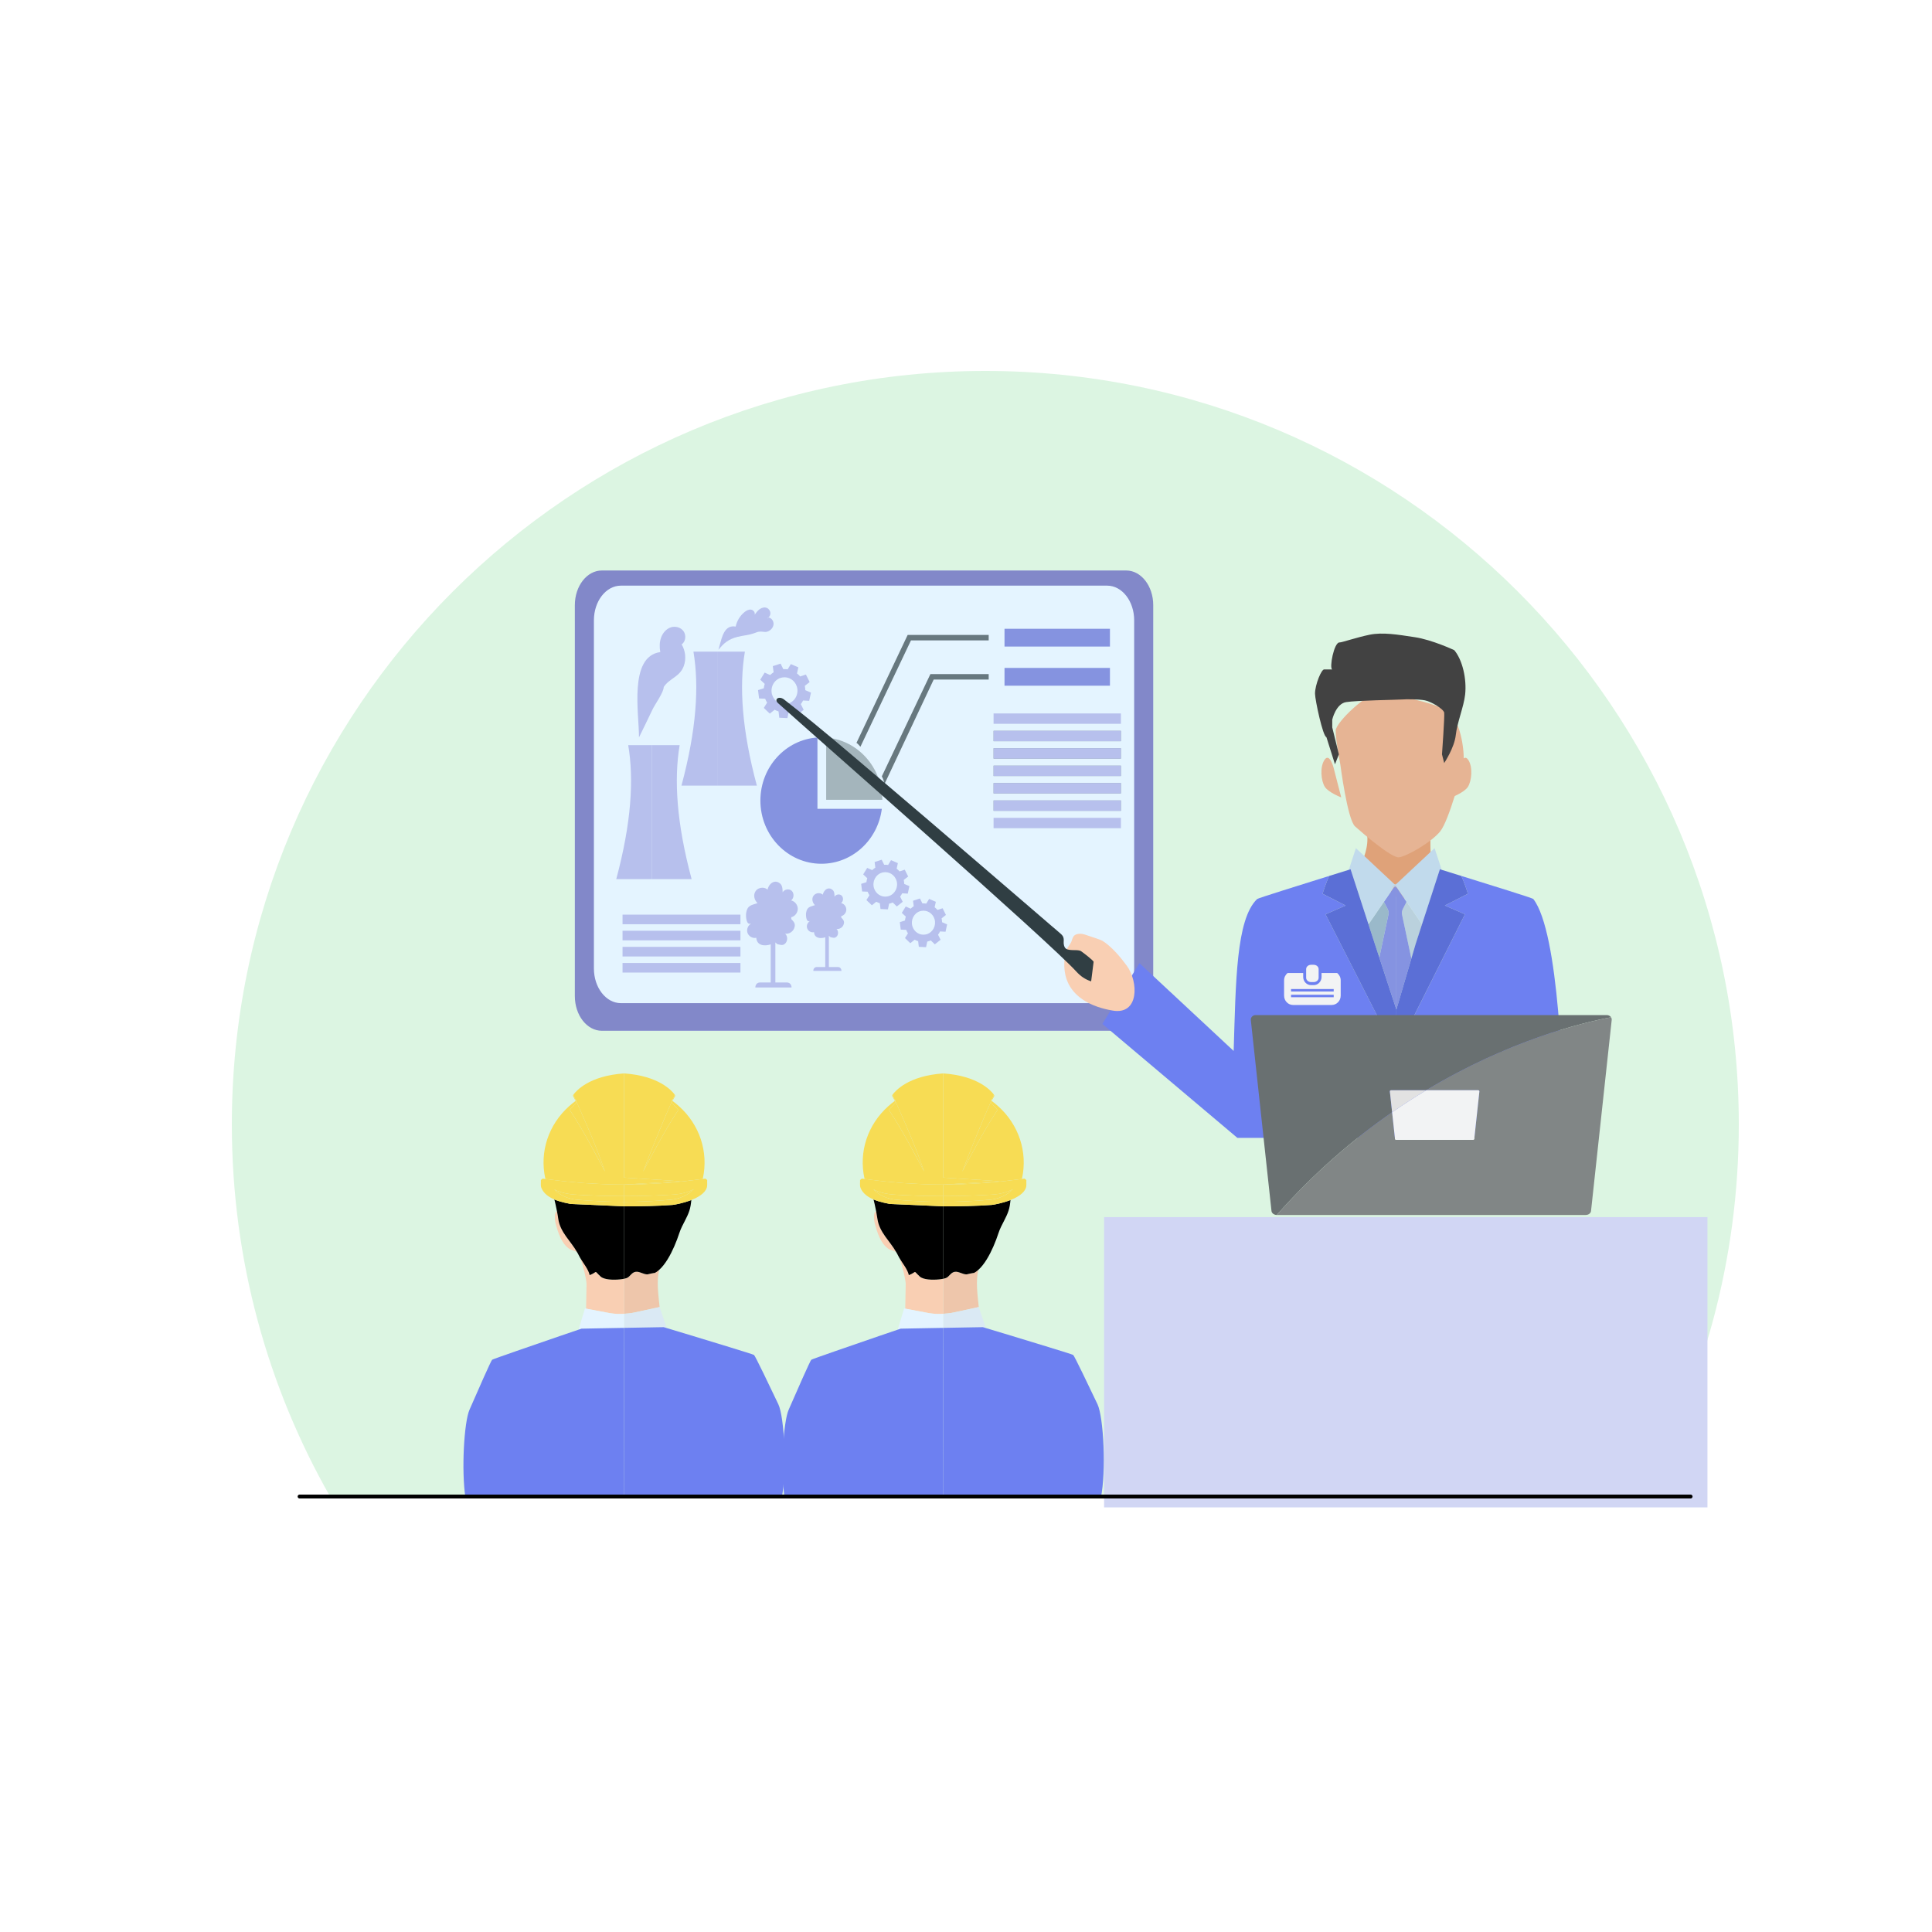 <?xml version="1.0" encoding="UTF-8" standalone="no"?>
<!DOCTYPE svg PUBLIC "-//W3C//DTD SVG 1.1//EN" "http://www.w3.org/Graphics/SVG/1.1/DTD/svg11.dtd">
<svg width="100%" height="100%" viewBox="0 0 500 500" version="1.1" xmlns="http://www.w3.org/2000/svg" xmlns:xlink="http://www.w3.org/1999/xlink" xml:space="preserve" xmlns:serif="http://www.serif.com/" style="fill-rule:evenodd;clip-rule:evenodd;stroke-linecap:round;stroke-linejoin:round;stroke-miterlimit:1.5;">
    <g transform="matrix(1,0,0,1,-1067.43,-1606.24)">
        <g id="Obj">
        </g>
        <g id="Artboard1" transform="matrix(1,0,0,1,1067.43,1606.24)">
            <rect x="0" y="0" width="499.999" height="500" style="fill:none;"/>
            <g transform="matrix(1,0,0,1,0.547,-65.453)">
                <path d="M85.026,453C68.756,424.533 59.453,391.571 59.453,356.453C59.453,248.83 146.83,161.453 254.453,161.453C362.076,161.453 449.453,248.83 449.453,356.453C449.453,391.571 440.15,424.533 423.88,453L85.026,453Z" style="fill:rgb(220,245,226);"/>
            </g>
            <g id="_1" serif:id="1" transform="matrix(3.41,0,0,3.41,142.32,157.229)">
                <g transform="matrix(1.26,0,0,1.26,-69.345,-85.769)">
                    <g transform="matrix(1,0,0,1,88.302,93.564)">
                        <path d="M0,-27.725L-28.691,-27.725C-30.389,-27.725 -31.765,-26.298 -31.765,-24.538L-31.765,-3.186C-31.765,-1.427 -30.389,0 -28.691,0L0,0C1.698,0 3.074,-1.427 3.074,-3.186L3.074,-24.538C3.074,-26.298 1.698,-27.725 0,-27.725" style="fill:rgb(228,244,255);fill-rule:nonzero;"/>
                    </g>
                    <g transform="matrix(1,0,0,1,90.227,69.59)">
                        <path d="M0,20.223C0,21.375 -0.729,22.31 -1.628,22.31L-30.915,22.31C-31.814,22.31 -32.542,21.375 -32.542,20.223L-32.542,-0.751C-32.542,-1.903 -31.814,-2.838 -30.915,-2.838L-1.628,-2.838C-0.729,-2.838 0,-1.903 0,-0.751L0,20.223ZM-0.48,-3.751L-32.063,-3.751C-32.961,-3.751 -33.69,-2.817 -33.69,-1.664L-33.69,21.887C-33.69,23.04 -32.961,23.974 -32.063,23.974L-0.48,23.974C0.419,23.974 1.148,23.04 1.148,21.887L1.148,-1.664C1.148,-2.817 0.419,-3.751 -0.48,-3.751" style="fill:rgb(130,136,201);fill-rule:nonzero;"/>
                    </g>
                    <g transform="matrix(1,0,0,1,71.15,83.504)">
                        <path d="M0,-7.605C-1.917,-7.48 -3.437,-5.827 -3.437,-3.807C-3.437,-1.705 -1.792,0 0.236,0C2.102,0 3.641,-1.441 3.877,-3.308L0,-3.308L0,-7.605Z" style="fill:rgb(133,147,224);fill-rule:nonzero;"/>
                    </g>
                    <g transform="matrix(1,0,0,1,71.675,79.651)">
                        <path d="M0,-3.75L0,0L3.383,0C3.362,-1.981 1.879,-3.599 0,-3.75" style="fill:rgb(164,181,188);fill-rule:nonzero;"/>
                    </g>
                    <g transform="matrix(1,0,0,1,36.078,47.648)">
                        <rect x="23.331" y="38.921" width="7.102" height="0.578" style="fill:rgb(183,192,237);"/>
                    </g>
                    <g transform="matrix(1,0,0,1,36.078,49.588)">
                        <rect x="23.331" y="37.951" width="7.102" height="0.578" style="fill:rgb(183,192,237);"/>
                    </g>
                    <g transform="matrix(1,0,0,1,36.078,51.53)">
                        <rect x="23.331" y="36.98" width="7.102" height="0.578" style="fill:rgb(183,192,237);"/>
                    </g>
                    <g transform="matrix(1,0,0,1,36.078,53.47)">
                        <rect x="23.331" y="36.01" width="7.102" height="0.578" style="fill:rgb(183,192,237);"/>
                    </g>
                    <g transform="matrix(1,0,0,1,73.5,69.955)">
                        <path d="M0,6.268C0.108,6.335 0.159,6.424 0.237,6.503L3.283,0.095L7.964,0.095L7.964,-0.235L3.084,-0.235L0,6.268Z" style="fill:rgb(103,120,127);fill-rule:nonzero;"/>
                    </g>
                    <g transform="matrix(1,0,0,1,75.027,72.561)">
                        <path d="M0,5.678C0.097,5.855 0.139,6.01 0.152,6.161L3.125,-0.154L6.437,-0.154L6.437,-0.483L2.927,-0.483L0,5.678Z" style="fill:rgb(103,120,127);fill-rule:nonzero;"/>
                    </g>
                    <g transform="matrix(1,0,0,1,36.078,13.703)">
                        <rect x="46.339" y="55.647" width="6.351" height="1.071" style="fill:rgb(133,147,224);"/>
                    </g>
                    <g transform="matrix(1,0,0,1,36.078,18.419)">
                        <rect x="46.339" y="53.289" width="6.351" height="1.071" style="fill:rgb(133,147,224);"/>
                    </g>
                    <g transform="matrix(1,0,0,1,36.078,25.551)">
                        <rect x="45.68" y="49.946" width="7.67" height="0.625" style="fill:rgb(136,157,167);"/>
                    </g>
                    <g transform="matrix(1,0,0,1,36.078,27.648)">
                        <rect x="45.68" y="48.898" width="7.67" height="0.624" style="fill:rgb(136,157,167);"/>
                    </g>
                    <g transform="matrix(1,0,0,1,36.078,29.745)">
                        <rect x="45.68" y="47.849" width="7.67" height="0.625" style="fill:rgb(136,157,167);"/>
                    </g>
                    <g transform="matrix(1,0,0,1,36.078,31.84)">
                        <rect x="45.68" y="46.802" width="7.67" height="0.624" style="fill:rgb(136,157,167);"/>
                    </g>
                    <g transform="matrix(1,0,0,1,36.078,33.938)">
                        <rect x="45.68" y="45.753" width="7.67" height="0.624" style="fill:rgb(136,157,167);"/>
                    </g>
                    <g transform="matrix(1,0,0,1,36.078,23.456)">
                        <rect x="45.68" y="50.994" width="7.67" height="0.624" style="fill:rgb(183,192,237);"/>
                    </g>
                    <g transform="matrix(1,0,0,1,36.078,25.551)">
                        <rect x="45.68" y="49.946" width="7.67" height="0.625" style="fill:rgb(183,192,237);"/>
                    </g>
                    <g transform="matrix(1,0,0,1,36.078,27.648)">
                        <rect x="45.68" y="48.898" width="7.67" height="0.624" style="fill:rgb(183,192,237);"/>
                    </g>
                    <g transform="matrix(1,0,0,1,36.078,29.745)">
                        <rect x="45.68" y="47.849" width="7.67" height="0.625" style="fill:rgb(183,192,237);"/>
                    </g>
                    <g transform="matrix(1,0,0,1,36.078,31.84)">
                        <rect x="45.68" y="46.802" width="7.67" height="0.624" style="fill:rgb(183,192,237);"/>
                    </g>
                    <g transform="matrix(1,0,0,1,36.078,33.938)">
                        <rect x="45.68" y="45.753" width="7.67" height="0.624" style="fill:rgb(183,192,237);"/>
                    </g>
                    <g transform="matrix(1,0,0,1,36.078,36.033)">
                        <rect x="45.68" y="44.705" width="7.67" height="0.625" style="fill:rgb(183,192,237);"/>
                    </g>
                    <g transform="matrix(1,0,0,1,62.959,70.727)">
                        <path d="M0,8.07L2.152,8.07L2.152,0L0.721,0C1.071,2.084 0.906,4.697 0,8.07" style="fill:rgb(183,192,237);fill-rule:nonzero;"/>
                    </g>
                    <g transform="matrix(-1,0,0,1,65.833,78.797)">
                        <path d="M-0.946,-8.07L0.721,-8.07L0.721,0L-1.667,0C-0.761,-3.372 -0.596,-5.986 -0.946,-8.07" style="fill:rgb(183,192,237);fill-rule:nonzero;"/>
                    </g>
                    <g transform="matrix(1,0,0,1,59.031,76.358)">
                        <path d="M0,8.071L2.152,8.071L2.152,0L0.721,0C1.071,2.085 0.906,4.698 0,8.071" style="fill:rgb(183,192,237);fill-rule:nonzero;"/>
                    </g>
                    <g transform="matrix(-1,0,0,1,61.904,84.429)">
                        <path d="M-0.946,-8.071L0.721,-8.071L0.721,0L-1.667,0C-0.761,-3.373 -0.596,-5.987 -0.946,-8.071" style="fill:rgb(183,192,237);fill-rule:nonzero;"/>
                    </g>
                    <g transform="matrix(1,0,0,1,68.145,68.659)">
                        <path d="M0,0.078C0.027,0.062 0.041,0.033 0.062,0.009C0.053,0.008 0.045,0.001 0.035,0L0,0.078Z" style="fill:rgb(189,205,214);fill-rule:nonzero;"/>
                    </g>
                    <g transform="matrix(1,0,0,1,68.208,69.986)">
                        <path d="M0,-1.318C-0.021,-1.295 -0.036,-1.265 -0.062,-1.249L-0.027,-1.327C-0.018,-1.326 -0.01,-1.319 0,-1.318C0.068,-1.391 0.116,-1.485 0.108,-1.588C0.098,-1.721 0.009,-1.845 -0.112,-1.894C-0.251,-1.95 -0.414,-1.906 -0.537,-1.818C-0.661,-1.73 -0.752,-1.604 -0.843,-1.481C-0.793,-1.617 -0.919,-1.77 -1.059,-1.79C-1.198,-1.809 -1.334,-1.735 -1.446,-1.646C-1.716,-1.43 -1.911,-1.114 -1.984,-0.769C-2.658,-0.89 -2.807,-0.143 -2.953,0.371C-2.977,0.456 -2.999,0.543 -3.021,0.632C-2.69,0.211 -2.399,-0.012 -1.879,-0.147C-1.541,-0.235 -1.188,-0.25 -0.858,-0.374C-0.7,-0.433 -0.654,-0.458 -0.497,-0.466C-0.351,-0.474 -0.229,-0.416 -0.077,-0.464C0.112,-0.524 0.274,-0.692 0.296,-0.894C0.317,-1.087 0.182,-1.287 0,-1.318" style="fill:rgb(183,192,237);fill-rule:nonzero;"/>
                    </g>
                    <g transform="matrix(1,0,0,1,72.574,89.063)">
                        <path d="M0,-3.192C0.138,-3.288 0.156,-3.523 0.035,-3.64C-0.087,-3.757 -0.312,-3.722 -0.394,-3.573C-0.404,-3.761 -0.397,-3.931 -0.581,-4.033C-0.675,-4.085 -0.768,-4.083 -0.849,-4.046C-0.977,-3.989 -1.074,-3.846 -1.102,-3.698C-1.168,-3.757 -1.254,-3.787 -1.342,-3.788C-1.462,-3.79 -1.585,-3.738 -1.659,-3.637C-1.79,-3.457 -1.727,-3.205 -1.573,-3.067C-1.867,-2.967 -2.051,-2.962 -2.107,-2.608C-2.129,-2.47 -2.114,-1.975 -1.858,-2.121C-2.006,-2.037 -2.1,-1.857 -2.048,-1.683C-1.997,-1.509 -1.802,-1.395 -1.631,-1.44C-1.612,-1.064 -1.231,-1.036 -0.965,-1.128C-0.962,-1.129 -0.958,-1.13 -0.955,-1.131L-0.955,0.66L-1.458,0.66C-1.604,0.66 -1.676,0.776 -1.676,0.893L0.023,0.893C0.023,0.776 -0.05,0.66 -0.195,0.66L-0.736,0.66L-0.736,-1.219C-0.695,-1.204 -0.684,-1.148 -0.634,-1.138C-0.506,-1.111 -0.402,-1.057 -0.283,-1.161C-0.152,-1.276 -0.149,-1.514 -0.277,-1.632C-0.092,-1.602 0.106,-1.732 0.158,-1.919C0.22,-2.096 0.122,-2.203 0.012,-2.315C0.01,-2.344 0.009,-2.375 0.008,-2.404C0.182,-2.442 0.317,-2.618 0.315,-2.801C0.314,-2.985 0.174,-3.158 0,-3.192" style="fill:rgb(183,192,237);fill-rule:nonzero;"/>
                    </g>
                    <g transform="matrix(1,0,0,1,69.56,89.809)">
                        <path d="M0,-4.096C0.177,-4.22 0.2,-4.52 0.044,-4.671C-0.111,-4.821 -0.399,-4.776 -0.505,-4.585C-0.519,-4.827 -0.51,-5.045 -0.746,-5.175C-0.867,-5.242 -0.985,-5.239 -1.089,-5.192C-1.253,-5.118 -1.379,-4.936 -1.414,-4.746C-1.499,-4.822 -1.61,-4.86 -1.722,-4.862C-1.877,-4.864 -2.034,-4.797 -2.128,-4.667C-2.296,-4.436 -2.216,-4.113 -2.019,-3.935C-2.396,-3.808 -2.632,-3.801 -2.704,-3.346C-2.732,-3.17 -2.713,-2.535 -2.384,-2.721C-2.574,-2.614 -2.695,-2.383 -2.629,-2.16C-2.562,-1.936 -2.313,-1.791 -2.094,-1.848C-2.068,-1.365 -1.58,-1.329 -1.238,-1.447C-1.234,-1.449 -1.229,-1.45 -1.226,-1.452L-1.226,0.846L-1.871,0.846C-2.058,0.846 -2.151,0.996 -2.151,1.146L0.03,1.146C0.03,0.996 -0.063,0.846 -0.25,0.846L-0.945,0.846L-0.945,-1.565C-0.892,-1.545 -0.877,-1.473 -0.814,-1.46C-0.649,-1.426 -0.516,-1.357 -0.363,-1.491C-0.195,-1.638 -0.191,-1.944 -0.356,-2.096C-0.118,-2.055 0.136,-2.222 0.203,-2.463C0.283,-2.69 0.156,-2.827 0.015,-2.97C0.014,-3.009 0.012,-3.047 0.01,-3.086C0.233,-3.134 0.407,-3.359 0.405,-3.595C0.403,-3.831 0.224,-4.053 0,-4.096" style="fill:rgb(183,192,237);fill-rule:nonzero;"/>
                    </g>
                    <g transform="matrix(1,0,0,1,63.089,75.564)">
                        <path d="M0,-6.06C-0.167,-6.302 -0.497,-6.389 -0.77,-6.3C-1.043,-6.21 -1.255,-5.967 -1.356,-5.688C-1.458,-5.411 -1.458,-5.102 -1.406,-4.81C-3.327,-4.549 -2.677,-1.059 -2.689,0.329C-2.417,-0.23 -2.14,-0.787 -1.875,-1.35C-1.725,-1.668 -1.198,-2.387 -1.198,-2.708C-0.856,-3.233 -0.225,-3.316 0.01,-3.969C0.163,-4.393 0.114,-4.889 -0.119,-5.272C0.121,-5.434 0.167,-5.818 0,-6.06" style="fill:rgb(183,192,237);fill-rule:nonzero;"/>
                    </g>
                    <g transform="matrix(1,0,0,1,75.446,84.061)">
                        <path d="M0,1.391C-0.035,1.402 -0.07,1.409 -0.105,1.415C-0.447,1.469 -0.785,1.258 -0.891,0.906C-1.008,0.517 -0.799,0.103 -0.423,-0.018C-0.391,-0.029 -0.357,-0.036 -0.325,-0.041C0.02,-0.099 0.361,0.112 0.468,0.467C0.585,0.856 0.375,1.269 0,1.391M0.901,0.419L1.168,0.211L0.963,-0.2L0.647,-0.096C0.595,-0.157 0.537,-0.213 0.474,-0.262L0.548,-0.595L0.136,-0.774L-0.04,-0.485C-0.118,-0.498 -0.197,-0.502 -0.278,-0.497L-0.426,-0.799L-0.438,-0.796L-0.853,-0.662L-0.809,-0.324C-0.877,-0.28 -0.941,-0.23 -0.998,-0.173L-1.3,-0.307L-1.541,0.083L-1.296,0.314C-1.321,0.391 -1.338,0.472 -1.347,0.554L-1.663,0.653L-1.606,1.112L-1.272,1.126C-1.243,1.203 -1.207,1.274 -1.165,1.341L-1.347,1.63L-1.019,1.944L-0.751,1.73C-0.684,1.768 -0.612,1.799 -0.539,1.822L-0.498,2.168L-0.052,2.19L-0.015,2.015L0.02,1.847C0.056,1.839 0.092,1.829 0.128,1.818C0.166,1.805 0.203,1.791 0.239,1.775L0.485,2.015L0.84,1.734L0.683,1.423C0.731,1.361 0.772,1.293 0.807,1.223L1.144,1.242L1.242,0.79L0.931,0.658C0.929,0.579 0.919,0.499 0.901,0.419" style="fill:rgb(183,192,237);fill-rule:nonzero;"/>
                    </g>
                    <g transform="matrix(1,0,0,1,69.397,72.326)">
                        <path d="M0,1.528C-0.039,1.54 -0.077,1.548 -0.116,1.554C-0.491,1.613 -0.862,1.382 -0.979,0.995C-1.106,0.568 -0.877,0.114 -0.464,-0.019C-0.429,-0.031 -0.393,-0.038 -0.356,-0.044C0.021,-0.108 0.396,0.123 0.514,0.513C0.642,0.941 0.412,1.394 0,1.528M0.99,0.461L1.283,0.233L1.058,-0.219L0.71,-0.104C0.653,-0.172 0.589,-0.233 0.52,-0.286L0.602,-0.653L0.15,-0.849L-0.043,-0.532C-0.129,-0.545 -0.217,-0.55 -0.305,-0.545L-0.468,-0.877L-0.481,-0.873L-0.936,-0.726L-0.888,-0.355C-0.963,-0.307 -1.033,-0.252 -1.096,-0.19L-1.427,-0.336L-1.692,0.091L-1.423,0.345C-1.451,0.43 -1.469,0.518 -1.479,0.609L-1.826,0.718L-1.764,1.222L-1.397,1.237C-1.365,1.321 -1.325,1.4 -1.278,1.472L-1.479,1.791L-1.118,2.135L-0.825,1.901C-0.75,1.942 -0.672,1.976 -0.591,2.001L-0.547,2.381L-0.057,2.405L-0.017,2.213L0.022,2.028C0.062,2.019 0.102,2.009 0.141,1.996C0.183,1.983 0.223,1.967 0.262,1.95L0.533,2.213L0.923,1.905L0.75,1.564C0.803,1.495 0.848,1.421 0.886,1.344L1.255,1.364L1.363,0.868L1.022,0.723C1.02,0.636 1.009,0.549 0.99,0.461" style="fill:rgb(183,192,237);fill-rule:nonzero;"/>
                    </g>
                    <g transform="matrix(1,0,0,1,77.743,86.38)">
                        <path d="M0,1.365C-0.034,1.376 -0.069,1.383 -0.104,1.388C-0.438,1.442 -0.77,1.235 -0.874,0.889C-0.989,0.508 -0.784,0.101 -0.415,-0.018C-0.383,-0.028 -0.351,-0.035 -0.318,-0.04C0.019,-0.097 0.354,0.11 0.459,0.458C0.574,0.84 0.369,1.245 0,1.365M0.885,0.411L1.146,0.207L0.946,-0.196L0.635,-0.093C0.583,-0.154 0.526,-0.209 0.465,-0.257L0.538,-0.584L0.134,-0.759L-0.039,-0.476C-0.115,-0.488 -0.193,-0.492 -0.272,-0.487L-0.418,-0.784L-0.43,-0.781L-0.836,-0.649L-0.793,-0.318C-0.861,-0.275 -0.923,-0.225 -0.979,-0.17L-1.275,-0.301L-1.512,0.081L-1.271,0.308C-1.296,0.384 -1.313,0.463 -1.322,0.544L-1.632,0.641L-1.576,1.091L-1.249,1.105C-1.22,1.18 -1.184,1.251 -1.142,1.316L-1.321,1.6L-1,1.908L-0.737,1.698C-0.671,1.735 -0.601,1.765 -0.528,1.788L-0.488,2.128L-0.051,2.149L-0.015,1.977L0.02,1.812C0.055,1.804 0.091,1.795 0.126,1.783C0.163,1.771 0.199,1.758 0.234,1.742L0.477,1.977L0.825,1.702L0.67,1.397C0.717,1.336 0.758,1.269 0.792,1.2L1.122,1.219L1.218,0.776L0.914,0.646C0.912,0.568 0.902,0.49 0.885,0.411" style="fill:rgb(183,192,237);fill-rule:nonzero;"/>
                    </g>
                </g>
                <g transform="matrix(1,0,0,1,-14.927,-19.375)">
                    <g transform="matrix(-1.26,0,0,1.26,91.86,-0.027)">
                        <g transform="matrix(-0.233,0,0,0.233,354.591,-410.564)">
                            <path d="M1487.43,1887.69C1487.43,1887.69 1487.21,1894.95 1488.43,1897.24C1489.65,1899.54 1479.48,1903.96 1479.48,1903.96L1469.72,1894C1469.72,1894 1471.68,1889.88 1470.98,1886.51C1470.28,1883.14 1487.43,1887.69 1487.43,1887.69Z" style="fill:rgb(223,162,121);"/>
                        </g>
                        <g transform="matrix(-0.233,0,0,0.233,354.591,-410.564)">
                            <path d="M1464.13,1868.74C1464.13,1868.74 1465.96,1882.97 1467.93,1884.74C1469.89,1886.51 1477.35,1892.91 1479.25,1892.74C1481.14,1892.57 1487.63,1888.89 1489.93,1886.05C1492.23,1883.21 1495.52,1870.74 1495.93,1868.69C1496.34,1866.64 1495.62,1857.69 1491.93,1855.06C1488.23,1852.42 1477.39,1850.76 1474.43,1850.24C1471.46,1849.73 1462.99,1857.8 1462.93,1859.96C1462.86,1862.12 1464.13,1868.74 1464.13,1868.74Z" style="fill:rgb(230,180,148);"/>
                        </g>
                        <g transform="matrix(1,0,0,1,9.46,36.538)">
                            <path d="M0,-3.417L-0.931,-2.06L-0.551,-0.891L-0.29,0L0.271,-2.64C0.295,-2.753 0.279,-2.872 0.227,-2.975L0,-3.417Z" style="fill:rgb(186,209,221);fill-rule:nonzero;"/>
                        </g>
                        <g transform="matrix(1,0,0,1,10.596,36.039)">
                            <path d="M0,-2.475C-0.053,-2.372 -0.068,-2.254 -0.044,-2.14L0.504,0.442L0.778,-0.392L1.132,-1.483L1.156,-1.563L0.227,-2.917L0,-2.475Z" style="fill:rgb(154,185,202);fill-rule:nonzero;"/>
                        </g>
                        <g transform="matrix(1,0,0,1,10.596,38.302)">
                            <path d="M0,-4.738L0.227,-5.18L-0.003,-5.516L-0.369,-6.049L-0.524,-6.049L-0.524,1.307L-0.523,1.311L0.504,-1.821L-0.044,-4.403C-0.068,-4.517 -0.053,-4.635 0,-4.738" style="fill:rgb(133,147,225);fill-rule:nonzero;"/>
                        </g>
                        <g transform="matrix(1,0,0,1,10.071,39.562)">
                            <path d="M0,-7.329C-0.001,-7.327 -0.004,-7.326 -0.006,-7.324L-0.016,-7.309L-0.235,-6.989L-0.611,-6.44L-0.385,-5.998C-0.332,-5.895 -0.316,-5.777 -0.34,-5.663L-0.901,-3.024L0,0.047L0,-7.309L0.156,-7.309L0.146,-7.324C0.11,-7.375 0.039,-7.376 0,-7.329" style="fill:rgb(133,147,225);fill-rule:nonzero;"/>
                        </g>
                        <g transform="matrix(1,0,0,1,5.943,45.032)">
                            <path d="M0,-11.155L1.209,-11.685L-0.182,-12.394C-0.114,-12.614 0.037,-13.061 0.216,-13.466C-1.45,-12.942 -4.066,-12.144 -4.119,-12.076C-5.67,-10.078 -5.935,-0.967 -5.943,2.311L4.184,2.311L4.128,-2.925L0,-11.155Z" style="fill:rgb(109,128,241);fill-rule:nonzero;"/>
                        </g>
                        <g transform="matrix(1,0,0,1,19.874,36.802)">
                            <path d="M0,5.305C-0.13,1.184 -0.14,-2.632 -1.415,-3.846C-1.478,-3.905 -4.085,-4.712 -5.751,-5.236C-5.57,-4.831 -5.421,-4.384 -5.353,-4.164L-6.745,-3.455L-5.534,-2.925L-9.765,5.381L-9.803,5.305L-9.803,5.461C-9.801,5.461 -9.8,9.673 -9.799,10.541L-0.224,10.541L7.908,3.678L5.676,0.017L0,5.305Z" style="fill:rgb(109,128,241);fill-rule:nonzero;"/>
                        </g>
                        <g transform="matrix(1,0,0,1,11.728,34.475)">
                            <path d="M0,0.08L0.025,0.002L0.024,0L0,0.08Z" style="fill:rgb(75,97,108);fill-rule:nonzero;"/>
                        </g>
                        <g transform="matrix(1,0,0,1,12.475,34.445)">
                            <path d="M0,-4.519L-1.801,-2.834L-2.272,-2.394C-2.307,-2.361 -2.361,-2.361 -2.396,-2.394L-2.404,-2.401L-2.404,-2.278C-2.394,-2.288 -2.385,-2.298 -2.372,-2.307C-2.292,-2.363 -2.221,-2.269 -2.18,-2.192L-2.248,-2.192L-1.883,-1.66L-1.652,-1.324L-0.724,0.031L-0.722,0.033L-0.584,-0.393L0.355,-3.282C0.384,-3.273 0.422,-3.261 0.465,-3.248L0.036,-4.552L0,-4.519Z" style="fill:rgb(193,218,236);fill-rule:nonzero;"/>
                        </g>
                        <g transform="matrix(1,0,0,1,10.103,32.234)">
                            <path d="M0,-0.096C-0.013,-0.087 -0.021,-0.077 -0.032,-0.067L-0.032,-0.19L-2.289,-2.302L-2.331,-2.341L-2.761,-1.036C-2.718,-1.05 -2.679,-1.062 -2.65,-1.071L-1.839,1.429L-1.698,1.864L-1.574,2.245L-0.643,0.887L-0.267,0.339L-0.048,0.019L-0.038,0.004C-0.036,0.002 -0.033,0.001 -0.032,-0.001C0.007,-0.049 0.079,-0.048 0.114,0.004L0.124,0.019L0.192,0.019C0.151,-0.058 0.08,-0.152 0,-0.096" style="fill:rgb(193,218,236);fill-rule:nonzero;"/>
                        </g>
                        <g transform="matrix(1,0,0,1,8.909,37.622)">
                            <path d="M0,-1.975L-0.379,-3.143L-0.503,-3.524L-0.645,-3.959L-1.456,-6.459C-1.485,-6.45 -1.523,-6.438 -1.566,-6.425C-1.798,-6.353 -2.226,-6.219 -2.75,-6.056C-2.929,-5.652 -3.08,-5.205 -3.148,-4.985L-1.756,-4.275L-2.966,-3.746L1.163,4.484L1.163,1.986L0.261,-1.084L0,-1.975Z" style="fill:rgb(91,111,214);fill-rule:nonzero;"/>
                        </g>
                        <g transform="matrix(1,0,0,1,14.123,41.78)">
                            <path d="M0,-10.214C-0.521,-10.377 -0.95,-10.51 -1.183,-10.583C-1.225,-10.596 -1.263,-10.608 -1.292,-10.617L-2.231,-7.728L-2.37,-7.302L-2.395,-7.225L-2.749,-6.133L-3.022,-5.3L-4.05,-2.167L-4.051,-2.172L-4.051,0.327L-4.013,0.403L0.218,-7.903L-0.993,-8.433L0.399,-9.143C0.331,-9.363 0.181,-9.81 0,-10.214" style="fill:rgb(91,111,214);fill-rule:nonzero;"/>
                        </g>
                        <g transform="matrix(1,0,0,1,4.055,40.263)">
                            <path d="M0,7.032L-0.336,0L-0.336,7.032L0,7.032Z" style="fill:rgb(75,97,108);fill-rule:nonzero;"/>
                        </g>
                        <g transform="matrix(1,0,0,1,16.104,40.263)">
                            <path d="M0,7.08L0.339,7.08L0,0L0,7.08Z" style="fill:rgb(48,62,67);fill-rule:nonzero;"/>
                        </g>
                        <g transform="matrix(1,0,0,1,-2.27374e-13,3.208)">
                            <path d="M16.418,35.318L13.848,35.318L13.848,35.169L16.418,35.169L16.418,35.318ZM16.418,35.664L13.848,35.664L13.848,35.514L16.418,35.514L16.418,35.664ZM15.686,34.205L15.686,34.441C15.686,34.713 15.473,34.935 15.21,34.935L15.054,34.935C14.792,34.935 14.58,34.713 14.58,34.441L14.58,34.205L13.638,34.205C13.511,34.308 13.427,34.466 13.427,34.647L13.427,35.566C13.427,35.878 13.67,36.13 13.97,36.13L16.295,36.13C16.595,36.13 16.837,35.878 16.837,35.566L16.837,34.647C16.837,34.466 16.754,34.308 16.627,34.205L15.686,34.205Z" style="fill:rgb(242,243,244);fill-rule:nonzero;"/>
                        </g>
                        <g transform="matrix(1,0,0,1,15.21,37.959)">
                            <path d="M0,-1.042L-0.156,-1.042C-0.321,-1.042 -0.454,-0.925 -0.454,-0.781L-0.454,-0.261C-0.454,-0.117 -0.321,0 -0.156,0L0,0C0.165,0 0.298,-0.117 0.298,-0.261L0.298,-0.781C0.298,-0.925 0.165,-1.042 0,-1.042" style="fill:rgb(242,243,244);fill-rule:nonzero;"/>
                        </g>
                        <g transform="matrix(1,0,0,1,29.687,39.382)">
                            <path d="M0,-3.782C-0.089,-3.936 -0.094,-4.143 -0.241,-4.248C-0.397,-4.36 -0.664,-4.346 -0.834,-4.29C-1.292,-4.14 -1.822,-3.966 -1.916,-3.906C-2.465,-3.556 -2.968,-2.959 -3.37,-2.418C-4.087,-1.453 -4.131,0.578 -2.516,0.292C-2.212,0.239 -1.912,0.167 -1.62,0.067C-0.817,-0.208 -0.059,-0.721 0.244,-1.575C0.363,-1.914 0.403,-2.278 0.387,-2.637C0.379,-2.818 0.36,-3.001 0.323,-3.178C0.268,-3.444 0.129,-3.559 0,-3.782" style="fill:rgb(249,207,179);fill-rule:nonzero;"/>
                        </g>
                        <g transform="matrix(1,0,0,1,46.956,37.682)">
                            <path d="M0,-16.745C-0.203,-16.585 -0.407,-16.426 -0.61,-16.266C-2.199,-15.019 -3.735,-13.696 -5.278,-12.388C-7.461,-10.537 -9.635,-8.675 -11.806,-6.809C-12.814,-5.944 -13.821,-5.078 -14.829,-4.211C-15.258,-3.842 -15.687,-3.473 -16.116,-3.103C-16.305,-2.941 -16.499,-2.784 -16.683,-2.616C-16.988,-2.338 -16.74,-2.135 -16.91,-1.816C-17.054,-1.545 -17.644,-1.721 -17.876,-1.593C-17.941,-1.557 -18.656,-1.015 -18.646,-0.94L-18.498,0.233C-18.139,0.115 -17.871,-0.067 -17.604,-0.358C-15.838,-2.282 -2.074,-14.328 0.357,-16.52C0.632,-16.767 0.298,-16.978 0,-16.745" style="fill:rgb(48,62,67);fill-rule:nonzero;"/>
                        </g>
                        <g transform="matrix(1,0,0,1,0.421,-10.428)">
                            <g transform="matrix(1,0,0,1,-4.73,-0.748)">
                                <g transform="matrix(1,0,0,1,22.849,63.163)">
                                    <path d="M0,-12.041L-21.137,-12.041C-21.25,-12.041 -21.346,-11.989 -21.397,-11.909C-19.637,-11.579 -15.26,-10.518 -10.265,-7.514L-8.149,-7.514C-8.104,-7.514 -8.07,-7.48 -8.075,-7.44L-8.21,-6.187C-5.903,-4.589 -3.526,-2.563 -1.261,0C-1.101,-0.002 -0.96,-0.107 -0.945,-0.236L0.3,-11.739C0.318,-11.905 0.183,-12.041 0,-12.041" style="fill:rgb(105,112,113);fill-rule:nonzero;"/>
                                </g>
                                <g transform="matrix(1,0,0,1,14.639,57.441)">
                                    <path d="M0,-0.465L-0.174,1.136C-0.177,1.169 -0.212,1.195 -0.253,1.195L-4.87,1.195C-4.909,1.195 -4.945,1.169 -4.949,1.136L-5.257,-1.718C-5.262,-1.758 -5.228,-1.792 -5.183,-1.792L-2.054,-1.792C-7.05,-4.796 -11.427,-5.857 -13.187,-6.187C-13.218,-6.138 -13.234,-6.08 -13.226,-6.017L-11.981,5.486C-11.967,5.616 -11.824,5.722 -11.663,5.722L6.95,5.722C4.684,3.159 2.307,1.133 0,-0.465" style="fill:rgb(129,134,134);fill-rule:nonzero;"/>
                                </g>
                                <g transform="matrix(1,0,0,1,9.456,58.636)">
                                    <path d="M0,-2.987C-0.045,-2.987 -0.079,-2.953 -0.074,-2.913L0.234,-0.059C0.238,-0.026 0.274,0 0.313,0L4.93,0C4.971,0 5.006,-0.026 5.009,-0.059L5.183,-1.66C4.491,-2.14 3.804,-2.581 3.129,-2.987L0,-2.987Z" style="fill:rgb(242,243,244);fill-rule:nonzero;"/>
                                </g>
                            </g>
                            <g transform="matrix(-1,0,0,1,7.933,56.229)">
                                <path d="M-2.037,-1.327L0.079,-1.327C-0.596,-0.921 -1.283,-0.48 -1.975,0L-2.111,-1.253C-2.116,-1.293 -2.081,-1.327 -2.037,-1.327" style="fill:rgb(226,226,226);fill-rule:nonzero;"/>
                            </g>
                        </g>
                        <g transform="matrix(-0.233,0,0,0.233,354.722,-410.619)">
                            <path d="M1495.43,1869.74C1495.43,1869.74 1496.44,1865.89 1497.73,1867.74C1499.02,1869.6 1498.63,1873.26 1497.68,1874.74C1496.74,1876.23 1493.43,1877.48 1493.43,1877.48L1495.43,1869.74Z" style="fill:rgb(230,180,148);"/>
                        </g>
                        <g transform="matrix(0.233,0,0,0.233,-334.575,-410.619)">
                            <path d="M1495.43,1869.74C1495.43,1869.74 1496.44,1865.89 1497.73,1867.74C1499.02,1869.6 1498.63,1873.26 1497.68,1874.74C1496.74,1876.23 1493.43,1877.48 1493.43,1877.48L1495.43,1869.74Z" style="fill:rgb(230,180,148);"/>
                        </g>
                    </g>
                    <g transform="matrix(0.293,0,0,0.293,-354.778,-517.167)">
                        <path d="M1465.14,1871.8L1466.15,1869.24L1464.43,1862.24L1464.43,1860.24C1464.43,1860.24 1465.37,1856.13 1468.01,1855.7C1470.64,1855.26 1481.22,1855.11 1482.43,1855.02C1483.64,1854.93 1486.73,1854.92 1488.43,1855.24C1490.12,1855.57 1493.28,1857.5 1493.43,1858.44C1493.57,1859.38 1492.86,1869.24 1492.86,1869.24L1493.43,1871.48C1493.43,1871.48 1496.07,1867.54 1496.43,1864.24C1496.79,1860.94 1498.5,1856.91 1498.85,1853.77C1499.3,1849.72 1498.17,1844.76 1496.03,1842.24C1496.03,1842.24 1490.3,1839.55 1485.81,1838.88C1481.33,1838.2 1477.51,1837.56 1474.13,1838.24C1470.75,1838.93 1466.81,1840.29 1466.35,1840.24C1464.9,1840.08 1463.61,1846.93 1464.43,1847.24L1462.43,1847.24C1461.69,1846.93 1459.95,1851.24 1459.97,1853.52C1459.99,1855.15 1461.99,1864.59 1462.92,1864.77L1465.14,1871.8Z" style="fill:rgb(66,66,66);"/>
                    </g>
                </g>
                <g transform="matrix(0.288,0,0,0.272,-344.85,-473.867)">
                    <rect x="1343.43" y="1912.24" width="159" height="81" style="fill:rgb(209,214,244);"/>
                </g>
                <g transform="matrix(1.558,0,0,1.603,-66.722,-34.813)">
                    <g transform="matrix(-0.116,-0.993,-0.993,0.116,54.717,45.234)">
                        <path d="M-0.188,-0.211C-0.188,-0.183 -0.187,-0.154 -0.188,-0.126C-0.188,-0.028 -0.189,0.07 -0.188,0.167C-0.189,0.07 -0.188,-0.028 -0.188,-0.126L-0.188,-0.211Z" style="fill:rgb(50,49,44);fill-rule:nonzero;"/>
                    </g>
                    <g transform="matrix(1,0,0,1,58.719,52.244)">
                        <path d="M0,-1.93C-0.16,-1.927 -0.1,-1.467 -0.074,-1.377C0.047,-0.949 0.206,-0.435 0.583,-0.174C0.685,-0.104 0.901,-0.064 0.981,0C0.665,-0.542 0.154,-0.942 0.06,-1.586C0.043,-1.705 0.022,-1.819 0,-1.93" style="fill:rgb(249,207,179);fill-rule:nonzero;"/>
                    </g>
                    <g transform="matrix(1,0,0,1,63.141,54.943)">
                        <path d="M0,-1.654C-0.204,-1.642 -0.403,-1.808 -0.6,-1.776C-0.796,-1.743 -0.861,-1.539 -1.034,-1.478C-1.066,-1.467 -1.106,-1.457 -1.15,-1.448L-1.15,0.212C-0.989,0.203 -0.829,0.188 -0.67,0.155L0.574,-0.106L0.575,-0.104C0.516,-0.692 0.417,-1.315 0.553,-1.866C0.479,-1.803 0.404,-1.75 0.326,-1.713C0.406,-1.751 -0.045,-1.651 0,-1.654" style="fill:rgb(238,198,171);fill-rule:nonzero;"/>
                    </g>
                    <g transform="matrix(1,0,0,1,61.788,52.514)">
                        <path d="M0,2.649C0.067,2.649 0.134,2.644 0.202,2.641L0.202,0.981C0.142,0.993 0.074,1.004 0,1.012C-0.336,1.047 -0.779,1.026 -0.943,0.88C-1.306,0.558 -1.043,0.645 -1.48,0.811C-1.539,0.541 -1.784,0.26 -1.939,0C-1.788,0.384 -1.627,1.048 -1.631,1.247L-1.654,2.397L-0.557,2.599C-0.373,2.633 -0.187,2.648 0,2.649" style="fill:rgb(249,207,179);fill-rule:nonzero;"/>
                    </g>
                    <g transform="matrix(-0.065,-0.998,-0.998,0.065,63.717,48.453)">
                        <path d="M-0.518,-0.553C-0.521,-0.423 -0.525,-0.293 -0.526,-0.163C-0.527,0.053 -0.523,0.269 -0.518,0.486C-0.523,0.269 -0.527,0.053 -0.526,-0.163C-0.525,-0.293 -0.521,-0.423 -0.518,-0.553" style="fill:rgb(247,220,84);fill-rule:nonzero;"/>
                    </g>
                    <g transform="matrix(1,0,0,1,64.24,49.6)">
                        <path d="M0,0.157C-0.754,0.221 -1.503,0.253 -2.25,0.253C-1.504,0.253 -0.755,0.221 0,0.157C0.22,0.139 0.433,0.083 0.621,0.004C0.691,-0.025 0.756,-0.06 0.818,-0.096C0.756,-0.06 0.691,-0.025 0.621,0.004C0.433,0.083 0.221,0.138 0,0.157" style="fill:rgb(247,220,84);fill-rule:nonzero;"/>
                    </g>
                    <g transform="matrix(1,0,0,1,62.929,49.036)">
                        <path d="M0,-0.017C-0.313,-0.006 -0.626,0 -0.939,0C-0.626,0 -0.313,-0.006 0,-0.017" style="fill:rgb(247,220,84);fill-rule:nonzero;"/>
                    </g>
                    <g transform="matrix(1,0,0,1,61.99,53.196)">
                        <path d="M0,-3.128L0,0.299C0.044,0.29 0.084,0.28 0.116,0.269C0.289,0.208 0.354,0.004 0.551,-0.028C0.747,-0.061 0.946,0.105 1.15,0.093C1.105,0.096 1.557,-0.004 1.477,0.034C1.555,-0.003 1.63,-0.056 1.703,-0.119C2,-0.375 2.253,-0.817 2.439,-1.231C2.542,-1.459 2.624,-1.677 2.682,-1.851C2.755,-2.072 2.866,-2.27 2.971,-2.469C3.047,-2.613 3.12,-2.758 3.173,-2.914C3.229,-3.074 3.253,-3.25 3.271,-3.427C2.87,-3.274 2.446,-3.202 2.354,-3.195C1.656,-3.141 0.694,-3.128 0,-3.128" style="fill-rule:nonzero;"/>
                    </g>
                    <g transform="matrix(1,0,0,1,62.913,47.037)">
                        <path d="M0,1.384C0.195,0.885 0.383,0.423 0.559,0C0.383,0.423 0.194,0.885 0,1.384" style="fill:rgb(247,220,84);fill-rule:nonzero;"/>
                    </g>
                    <g transform="matrix(-0.116,0.993,0.993,0.116,58.914,48.652)">
                        <path d="M0.21,-0.236C0.21,-0.204 0.21,-0.17 0.211,-0.138C0.21,-0.03 0.213,0.078 0.21,0.187C0.212,0.079 0.209,-0.03 0.21,-0.138C0.21,-0.17 0.21,-0.203 0.21,-0.236" style="fill:rgb(247,220,84);fill-rule:nonzero;"/>
                    </g>
                    <g transform="matrix(1,0,0,1,58.586,49.503)">
                        <path d="M0,-0.238C0.229,-0.115 0.557,-0.029 0.909,0C0.557,-0.029 0.229,-0.115 0,-0.238" style="fill:rgb(247,220,84);fill-rule:nonzero;"/>
                    </g>
                    <g transform="matrix(1,0,0,1,58.377,48.833)">
                        <path d="M0,-0.034C0.093,-0.023 0.186,-0.011 0.278,0C0.186,-0.011 0.093,-0.023 0,-0.034" style="fill:rgb(247,220,84);fill-rule:nonzero;"/>
                    </g>
                    <g transform="matrix(1,0,0,1,60.218,45.511)">
                        <path d="M0,0.822C-0.135,0.513 -0.261,0.235 -0.369,0C-0.261,0.235 -0.135,0.513 0,0.822" style="fill:rgb(247,220,84);fill-rule:nonzero;"/>
                    </g>
                    <g transform="matrix(1,0,0,1,60.634,46.251)">
                        <path d="M0,1.406C-0.249,0.956 -0.521,0.474 -0.812,0C-0.521,0.474 -0.249,0.956 0,1.406" style="fill:rgb(247,220,84);fill-rule:nonzero;"/>
                    </g>
                    <g transform="matrix(1,0,0,1,60.846,49.91)">
                        <path d="M0,3.484C0.164,3.63 0.606,3.651 0.943,3.615C1.017,3.608 1.084,3.597 1.145,3.585L1.145,0.157L1.138,0.157L1.138,0.158L-1.473,0.045C-1.54,0.021 -1.906,-0.022 -2.256,-0.167C-2.237,-0.092 -2.218,-0.017 -2.202,0.054C-2.176,0.168 -2.151,0.284 -2.127,0.404C-2.104,0.515 -2.084,0.629 -2.067,0.748C-1.973,1.392 -1.462,1.792 -1.146,2.334C-1.116,2.384 -1.086,2.433 -1.062,2.485C-1.042,2.524 -1.021,2.563 -0.997,2.603C-0.841,2.863 -0.596,3.144 -0.537,3.415C-0.101,3.249 -0.363,3.162 0,3.484" style="fill-rule:nonzero;"/>
                    </g>
                    <g transform="matrix(-0.053,0.999,0.999,0.053,60.722,48.684)">
                        <path d="M0.319,-0.336C0.319,-0.224 0.32,-0.112 0.319,-0.001C0.318,0.1 0.32,0.201 0.319,0.302C0.32,0.201 0.318,0.1 0.319,-0.001C0.32,-0.112 0.319,-0.224 0.319,-0.336" style="fill:rgb(247,220,84);fill-rule:nonzero;"/>
                    </g>
                    <g transform="matrix(-0.294,0.956,0.956,0.294,59.541,49.28)">
                        <path d="M0.406,-0.55C0.422,-0.481 0.437,-0.413 0.445,-0.339C0.465,-0.136 0.453,0.083 0.406,0.3C0.453,0.083 0.465,-0.136 0.445,-0.339C0.437,-0.413 0.422,-0.481 0.406,-0.55" style="fill:rgb(247,220,84);fill-rule:nonzero;"/>
                    </g>
                    <g transform="matrix(1,0,0,1,62.471,55.57)">
                        <path d="M0,-0.473C-0.159,-0.44 -0.319,-0.424 -0.48,-0.416L-0.48,0.252L0.9,0.227L1.444,0.218C1.444,0.218 1.465,0.224 1.505,0.236C1.527,0.242 1.557,0.251 1.59,0.261L1.245,-0.732L1.244,-0.734L0,-0.473Z" style="fill:rgb(218,233,244);fill-rule:nonzero;"/>
                    </g>
                    <g transform="matrix(1,0,0,1,59.911,54.949)">
                        <path d="M0,0.911L0.611,0.9L1.877,0.877L2.079,0.874L2.079,0.206C2.011,0.209 1.944,0.215 1.877,0.214C1.69,0.213 1.504,0.198 1.32,0.164L0.223,-0.038L0.169,-0.047L-0.144,0.958C-0.111,0.948 -0.082,0.938 -0.06,0.931C-0.021,0.918 0,0.911 0,0.911" style="fill:rgb(228,244,255);fill-rule:nonzero;"/>
                    </g>
                    <g transform="matrix(1,0,0,1,61.788,63.862)">
                        <path d="M0,-8.036L-1.266,-8.014L-1.877,-8.002C-1.877,-8.002 -1.897,-7.995 -1.937,-7.982C-1.958,-7.975 -1.988,-7.966 -2.021,-7.955C-2.198,-7.896 -2.524,-7.788 -2.924,-7.656C-4.195,-7.231 -6.177,-6.569 -6.23,-6.531C-6.284,-6.491 -6.94,-5.04 -7.335,-4.159C-7.595,-3.581 -7.734,-1.304 -7.53,0.003L0.184,0.003L0.202,-8.039L0,-8.036Z" style="fill:rgb(109,128,241);fill-rule:nonzero;"/>
                    </g>
                    <g transform="matrix(1,0,0,1,69.499,60.216)">
                        <path d="M0,-0.779C-0.424,-1.645 -1.128,-3.074 -1.184,-3.112C-1.239,-3.149 -3.242,-3.74 -4.527,-4.119C-4.929,-4.237 -5.26,-4.333 -5.438,-4.385C-5.471,-4.395 -5.501,-4.404 -5.523,-4.41C-5.563,-4.422 -5.584,-4.428 -5.584,-4.428L-6.128,-4.419L-7.509,-4.394L-7.526,3.649L0.164,3.649C0.429,2.401 0.297,-0.171 0,-0.779" style="fill:rgb(109,128,241);fill-rule:nonzero;"/>
                    </g>
                    <g transform="matrix(1,0,0,1,64.766,43.928)">
                        <path d="M0,4.954L-2.776,5.107C-2.463,5.107 -2.15,5.102 -1.837,5.091L-1.82,5.091C-1.714,5.087 -1.607,5.079 -1.5,5.074C-1.285,5.064 -1.069,5.055 -0.852,5.039C-0.723,5.03 -0.594,5.017 -0.464,5.006C-0.268,4.99 -0.072,4.975 0.126,4.954C0.138,4.953 0.15,4.951 0.163,4.95C0.26,4.939 0.357,4.927 0.454,4.915C0.482,4.912 0.511,4.909 0.539,4.906C0.542,4.905 0.546,4.905 0.55,4.904C0.716,4.885 0.883,4.866 1.051,4.843C1.053,4.835 1.055,4.827 1.057,4.818C1.336,3.566 0.904,2.276 -0.111,1.395C-0.208,1.308 -0.316,1.227 -0.424,1.148L-0.464,1.221C-0.406,1.279 -0.352,1.344 -0.295,1.405C-0.243,1.462 -0.187,1.516 -0.138,1.577L-0.138,1.578C-0.195,1.662 -0.251,1.747 -0.308,1.833C-0.576,2.241 -0.831,2.666 -1.068,3.081C-1.355,3.584 -1.618,4.072 -1.853,4.493L-1.853,4.492L-1.853,4.493C-1.658,3.994 -1.47,3.531 -1.293,3.108C-1.123,2.698 -0.963,2.324 -0.827,2.011C-0.762,1.863 -0.704,1.732 -0.649,1.61C-0.564,1.418 -0.491,1.256 -0.437,1.139C-0.442,1.135 -0.448,1.13 -0.453,1.126L-0.392,1.04L-0.392,1.039C-0.353,0.956 -0.331,0.909 -0.331,0.909C-0.331,0.909 -0.328,0.885 -0.318,0.844C-0.457,0.666 -1.09,-0.042 -2.78,-0.153L-2.782,-0.153L-2.782,4.778L0,4.954Z" style="fill:rgb(247,220,84);fill-rule:nonzero;"/>
                    </g>
                    <g transform="matrix(1,0,0,1,65.316,49.991)">
                        <path d="M0,-1.158C-0.003,-1.158 -0.007,-1.157 -0.011,-1.157C-0.039,-1.153 -0.067,-1.149 -0.096,-1.146C-0.193,-1.135 -0.29,-1.123 -0.387,-1.112C-0.399,-1.111 -0.412,-1.109 -0.424,-1.108C-0.622,-1.088 -0.818,-1.073 -1.014,-1.056C-1.144,-1.045 -1.273,-1.032 -1.402,-1.023C-1.619,-1.008 -1.834,-0.998 -2.05,-0.989C-2.157,-0.983 -2.264,-0.975 -2.37,-0.971L-2.387,-0.971C-2.7,-0.96 -3.013,-0.954 -3.326,-0.954L-3.332,-0.954L-3.332,-0.835L-3.333,-0.711L-3.333,-0.407C-2.535,-0.407 -1.735,-0.431 -0.932,-0.479C-0.539,-0.502 -0.175,-0.602 0.069,-0.742L0.068,-0.741L0.069,-0.742C0.04,-0.715 0.013,-0.689 -0.016,-0.662C-0.021,-0.657 -0.026,-0.652 -0.031,-0.647C-0.095,-0.588 -0.174,-0.535 -0.258,-0.486C-0.32,-0.45 -0.385,-0.415 -0.456,-0.386C-0.644,-0.307 -0.856,-0.251 -1.076,-0.233C-1.831,-0.169 -2.58,-0.137 -3.326,-0.137L-3.333,-0.137L-3.333,0.077L-3.326,0.077C-2.632,0.077 -1.67,0.064 -0.971,0.01C-0.88,0.003 -0.456,-0.069 -0.055,-0.222C0.281,-0.351 0.6,-0.537 0.693,-0.793C0.737,-0.914 0.709,-1.04 0.718,-1.167C0.685,-1.194 0.666,-1.209 0.633,-1.235C0.589,-1.229 0.545,-1.225 0.501,-1.219C0.333,-1.197 0.167,-1.178 0,-1.158" style="fill:rgb(247,220,84);fill-rule:nonzero;"/>
                    </g>
                    <g transform="matrix(1,0,0,1,61.983,48.756)">
                        <path d="M0,1.312L0,1.097C-0.754,1.097 -1.512,1.065 -2.276,1C-2.496,0.981 -2.709,0.928 -2.897,0.849C-2.965,0.82 -3.027,0.785 -3.087,0.75C-3.184,0.694 -3.273,0.634 -3.343,0.564C-3.361,0.546 -3.379,0.528 -3.397,0.509C-3.169,0.632 -2.841,0.718 -2.489,0.747C-2.466,0.749 -2.444,0.753 -2.421,0.754C-2.016,0.779 -1.612,0.797 -1.208,0.81C-0.805,0.822 -0.402,0.828 0,0.828L0,0.28C-0.32,0.28 -0.641,0.274 -0.962,0.263C-0.967,0.263 -0.972,0.262 -0.977,0.262C-1.078,0.258 -1.179,0.251 -1.28,0.247C-1.391,0.241 -1.503,0.234 -1.615,0.229C-1.72,0.223 -1.824,0.219 -1.93,0.212C-2.059,0.203 -2.188,0.189 -2.318,0.179C-2.514,0.162 -2.71,0.147 -2.908,0.126C-3.016,0.116 -3.123,0.101 -3.231,0.089C-3.263,0.085 -3.296,0.081 -3.328,0.077C-3.42,0.066 -3.513,0.055 -3.606,0.043C-3.681,0.034 -3.755,0.026 -3.831,0.016C-3.875,0.01 -3.92,0.006 -3.965,0C-3.999,0.026 -4.017,0.041 -4.05,0.067C-4.042,0.195 -4.075,0.321 -4.025,0.442C-3.915,0.708 -3.659,0.876 -3.394,0.987C-3.043,1.132 -2.678,1.175 -2.61,1.199L0,1.312Z" style="fill:rgb(247,220,84);fill-rule:nonzero;"/>
                    </g>
                    <g transform="matrix(1,0,0,1,64.24,49.344)">
                        <path d="M0,0.413C0.221,0.394 0.433,0.339 0.621,0.26C0.691,0.231 0.756,0.196 0.818,0.16C0.902,0.111 0.981,0.059 1.045,-0.001C1.05,-0.006 1.055,-0.011 1.061,-0.016C1.088,-0.042 1.116,-0.068 1.144,-0.095L1.145,-0.096C0.901,0.044 0.538,0.144 0.145,0.167C-0.659,0.215 -1.459,0.239 -2.256,0.239L-2.256,0.509L-2.25,0.509C-1.503,0.509 -0.754,0.477 0,0.413" style="fill:rgb(247,220,84);fill-rule:nonzero;"/>
                    </g>
                    <g transform="matrix(1,0,0,1,61.983,49.536)">
                        <path d="M0,0.048C-0.402,0.048 -0.805,0.042 -1.208,0.03C-1.612,0.018 -2.016,-0.001 -2.421,-0.025C-2.444,-0.027 -2.466,-0.031 -2.489,-0.033C-2.841,-0.061 -3.169,-0.147 -3.397,-0.27C-3.379,-0.252 -3.361,-0.234 -3.343,-0.216C-3.273,-0.146 -3.184,-0.085 -3.087,-0.03C-3.027,0.006 -2.965,0.04 -2.897,0.069C-2.709,0.148 -2.496,0.202 -2.276,0.22C-1.512,0.285 -0.754,0.318 0,0.318L0,0.048Z" style="fill:rgb(247,220,84);fill-rule:nonzero;"/>
                    </g>
                    <g transform="matrix(1,0,0,1,58.752,43.967)">
                        <path d="M0,4.877C0.107,4.889 0.216,4.904 0.323,4.915C0.521,4.936 0.717,4.951 0.913,4.967C1.042,4.978 1.172,4.991 1.301,5.001C1.407,5.008 1.511,5.012 1.616,5.017C1.728,5.023 1.84,5.03 1.951,5.035C2.052,5.04 2.153,5.047 2.254,5.051C2.259,5.051 2.264,5.051 2.269,5.052C2.59,5.063 2.911,5.069 3.231,5.069L3.237,5.068L6.014,4.915L3.231,4.739L3.231,-0.192C1.53,-0.08 0.898,0.636 0.768,0.81C0.751,0.84 0.74,0.854 0.74,0.854L0.747,0.862C0.75,0.855 0.757,0.841 0.768,0.811C0.777,0.847 0.78,0.87 0.78,0.87C0.78,0.87 0.804,0.92 0.844,1.003L0.901,1.087C0.897,1.09 0.893,1.094 0.889,1.097C0.943,1.211 1.016,1.369 1.097,1.544C1.205,1.779 1.331,2.057 1.466,2.366C1.747,3.005 2.06,3.757 2.304,4.454C2.246,4.349 2.185,4.239 2.123,4.127C2.044,3.985 1.964,3.839 1.881,3.69C1.632,3.24 1.361,2.757 1.069,2.283C0.914,2.03 0.753,1.78 0.586,1.538C0.632,1.481 0.686,1.43 0.735,1.376C0.795,1.311 0.852,1.243 0.913,1.182L0.899,1.156L0.874,1.109C0.765,1.188 0.658,1.269 0.56,1.356C-0.456,2.237 -0.888,3.527 -0.605,4.779C-0.604,4.788 -0.602,4.796 -0.6,4.804C-0.525,4.815 -0.45,4.823 -0.375,4.832C-0.282,4.843 -0.189,4.855 -0.097,4.866C-0.064,4.87 -0.032,4.874 0,4.877" style="fill:rgb(247,220,84);fill-rule:nonzero;"/>
                    </g>
                    <g transform="matrix(1,0,0,1,64.374,48.226)">
                        <path d="M0,-3.259L0,-3.258C-0.013,-3.23 -0.028,-3.197 -0.045,-3.159C-0.099,-3.042 -0.172,-2.88 -0.258,-2.688C-0.312,-2.566 -0.37,-2.435 -0.435,-2.287C-0.571,-1.974 -0.731,-1.6 -0.902,-1.19C-1.078,-0.767 -1.266,-0.304 -1.461,0.194L-1.461,0.195C-1.227,-0.226 -0.964,-0.714 -0.676,-1.217C-0.439,-1.632 -0.184,-2.057 0.084,-2.465C0.14,-2.551 0.196,-2.637 0.254,-2.72L0.254,-2.721C0.205,-2.782 0.149,-2.836 0.096,-2.893C0.04,-2.954 -0.014,-3.019 -0.073,-3.077L-0.033,-3.15L0.102,-3.389C0.102,-3.389 0.099,-3.395 0.098,-3.398C0.095,-3.406 0.088,-3.423 0.073,-3.454C0.064,-3.413 0.061,-3.389 0.061,-3.389C0.061,-3.389 0.039,-3.342 0,-3.259" style="fill:rgb(247,220,84);fill-rule:nonzero;"/>
                    </g>
                    <g transform="matrix(1,0,0,1,59.666,48.048)">
                        <path d="M0,-2.899C-0.062,-2.838 -0.119,-2.77 -0.178,-2.706C-0.228,-2.651 -0.281,-2.601 -0.327,-2.543C-0.161,-2.301 0,-2.051 0.156,-1.798C0.447,-1.324 0.719,-0.841 0.968,-0.392C1.05,-0.242 1.131,-0.096 1.209,0.045C1.271,0.158 1.332,0.268 1.391,0.372C1.146,-0.324 0.833,-1.076 0.552,-1.715C0.417,-2.024 0.292,-2.302 0.183,-2.537C0.102,-2.712 0.029,-2.87 -0.025,-2.984C-0.042,-3.021 -0.057,-3.05 -0.07,-3.078C-0.11,-3.161 -0.134,-3.211 -0.134,-3.211C-0.134,-3.211 -0.137,-3.234 -0.146,-3.271C-0.157,-3.24 -0.163,-3.226 -0.167,-3.219C-0.169,-3.216 -0.171,-3.211 -0.171,-3.211L-0.04,-2.972L-0.014,-2.925L0,-2.899Z" style="fill:rgb(247,220,84);fill-rule:nonzero;"/>
                    </g>
                </g>
                <g transform="matrix(1.558,0,0,1.603,-90.945,-34.813)">
                    <g transform="matrix(-0.116,-0.993,-0.993,0.116,54.717,45.234)">
                        <path d="M-0.188,-0.211C-0.188,-0.183 -0.187,-0.154 -0.188,-0.126C-0.188,-0.028 -0.189,0.07 -0.188,0.167C-0.189,0.07 -0.188,-0.028 -0.188,-0.126L-0.188,-0.211Z" style="fill:rgb(50,49,44);fill-rule:nonzero;"/>
                    </g>
                    <g transform="matrix(1,0,0,1,58.719,52.244)">
                        <path d="M0,-1.93C-0.16,-1.927 -0.1,-1.467 -0.074,-1.377C0.047,-0.949 0.206,-0.435 0.583,-0.174C0.685,-0.104 0.901,-0.064 0.981,0C0.665,-0.542 0.154,-0.942 0.06,-1.586C0.043,-1.705 0.022,-1.819 0,-1.93" style="fill:rgb(249,207,179);fill-rule:nonzero;"/>
                    </g>
                    <g transform="matrix(1,0,0,1,63.141,54.943)">
                        <path d="M0,-1.654C-0.204,-1.642 -0.403,-1.808 -0.6,-1.776C-0.796,-1.743 -0.861,-1.539 -1.034,-1.478C-1.066,-1.467 -1.106,-1.457 -1.15,-1.448L-1.15,0.212C-0.989,0.203 -0.829,0.188 -0.67,0.155L0.574,-0.106L0.575,-0.104C0.516,-0.692 0.417,-1.315 0.553,-1.866C0.479,-1.803 0.404,-1.75 0.326,-1.713C0.406,-1.751 -0.045,-1.651 0,-1.654" style="fill:rgb(238,198,171);fill-rule:nonzero;"/>
                    </g>
                    <g transform="matrix(1,0,0,1,61.788,52.514)">
                        <path d="M0,2.649C0.067,2.649 0.134,2.644 0.202,2.641L0.202,0.981C0.142,0.993 0.074,1.004 0,1.012C-0.336,1.047 -0.779,1.026 -0.943,0.88C-1.306,0.558 -1.043,0.645 -1.48,0.811C-1.539,0.541 -1.784,0.26 -1.939,0C-1.788,0.384 -1.627,1.048 -1.631,1.247L-1.654,2.397L-0.557,2.599C-0.373,2.633 -0.187,2.648 0,2.649" style="fill:rgb(249,207,179);fill-rule:nonzero;"/>
                    </g>
                    <g transform="matrix(-0.065,-0.998,-0.998,0.065,63.717,48.453)">
                        <path d="M-0.518,-0.553C-0.521,-0.423 -0.525,-0.293 -0.526,-0.163C-0.527,0.053 -0.523,0.269 -0.518,0.486C-0.523,0.269 -0.527,0.053 -0.526,-0.163C-0.525,-0.293 -0.521,-0.423 -0.518,-0.553" style="fill:rgb(247,220,84);fill-rule:nonzero;"/>
                    </g>
                    <g transform="matrix(1,0,0,1,64.24,49.6)">
                        <path d="M0,0.157C-0.754,0.221 -1.503,0.253 -2.25,0.253C-1.504,0.253 -0.755,0.221 0,0.157C0.22,0.139 0.433,0.083 0.621,0.004C0.691,-0.025 0.756,-0.06 0.818,-0.096C0.756,-0.06 0.691,-0.025 0.621,0.004C0.433,0.083 0.221,0.138 0,0.157" style="fill:rgb(247,220,84);fill-rule:nonzero;"/>
                    </g>
                    <g transform="matrix(1,0,0,1,62.929,49.036)">
                        <path d="M0,-0.017C-0.313,-0.006 -0.626,0 -0.939,0C-0.626,0 -0.313,-0.006 0,-0.017" style="fill:rgb(247,220,84);fill-rule:nonzero;"/>
                    </g>
                    <g transform="matrix(1,0,0,1,61.99,53.196)">
                        <path d="M0,-3.128L0,0.299C0.044,0.29 0.084,0.28 0.116,0.269C0.289,0.208 0.354,0.004 0.551,-0.028C0.747,-0.061 0.946,0.105 1.15,0.093C1.105,0.096 1.557,-0.004 1.477,0.034C1.555,-0.003 1.63,-0.056 1.703,-0.119C2,-0.375 2.253,-0.817 2.439,-1.231C2.542,-1.459 2.624,-1.677 2.682,-1.851C2.755,-2.072 2.866,-2.27 2.971,-2.469C3.047,-2.613 3.12,-2.758 3.173,-2.914C3.229,-3.074 3.253,-3.25 3.271,-3.427C2.87,-3.274 2.446,-3.202 2.354,-3.195C1.656,-3.141 0.694,-3.128 0,-3.128" style="fill-rule:nonzero;"/>
                    </g>
                    <g transform="matrix(1,0,0,1,62.913,47.037)">
                        <path d="M0,1.384C0.195,0.885 0.383,0.423 0.559,0C0.383,0.423 0.194,0.885 0,1.384" style="fill:rgb(247,220,84);fill-rule:nonzero;"/>
                    </g>
                    <g transform="matrix(-0.116,0.993,0.993,0.116,58.914,48.652)">
                        <path d="M0.21,-0.236C0.21,-0.204 0.21,-0.17 0.211,-0.138C0.21,-0.03 0.213,0.078 0.21,0.187C0.212,0.079 0.209,-0.03 0.21,-0.138C0.21,-0.17 0.21,-0.203 0.21,-0.236" style="fill:rgb(247,220,84);fill-rule:nonzero;"/>
                    </g>
                    <g transform="matrix(1,0,0,1,58.586,49.503)">
                        <path d="M0,-0.238C0.229,-0.115 0.557,-0.029 0.909,0C0.557,-0.029 0.229,-0.115 0,-0.238" style="fill:rgb(247,220,84);fill-rule:nonzero;"/>
                    </g>
                    <g transform="matrix(1,0,0,1,58.377,48.833)">
                        <path d="M0,-0.034C0.093,-0.023 0.186,-0.011 0.278,0C0.186,-0.011 0.093,-0.023 0,-0.034" style="fill:rgb(247,220,84);fill-rule:nonzero;"/>
                    </g>
                    <g transform="matrix(1,0,0,1,60.218,45.511)">
                        <path d="M0,0.822C-0.135,0.513 -0.261,0.235 -0.369,0C-0.261,0.235 -0.135,0.513 0,0.822" style="fill:rgb(247,220,84);fill-rule:nonzero;"/>
                    </g>
                    <g transform="matrix(1,0,0,1,60.634,46.251)">
                        <path d="M0,1.406C-0.249,0.956 -0.521,0.474 -0.812,0C-0.521,0.474 -0.249,0.956 0,1.406" style="fill:rgb(247,220,84);fill-rule:nonzero;"/>
                    </g>
                    <g transform="matrix(1,0,0,1,60.846,49.91)">
                        <path d="M0,3.484C0.164,3.63 0.606,3.651 0.943,3.615C1.017,3.608 1.084,3.597 1.145,3.585L1.145,0.157L1.138,0.157L1.138,0.158L-1.473,0.045C-1.54,0.021 -1.906,-0.022 -2.256,-0.167C-2.237,-0.092 -2.218,-0.017 -2.202,0.054C-2.176,0.168 -2.151,0.284 -2.127,0.404C-2.104,0.515 -2.084,0.629 -2.067,0.748C-1.973,1.392 -1.462,1.792 -1.146,2.334C-1.116,2.384 -1.086,2.433 -1.062,2.485C-1.042,2.524 -1.021,2.563 -0.997,2.603C-0.841,2.863 -0.596,3.144 -0.537,3.415C-0.101,3.249 -0.363,3.162 0,3.484" style="fill-rule:nonzero;"/>
                    </g>
                    <g transform="matrix(-0.053,0.999,0.999,0.053,60.722,48.684)">
                        <path d="M0.319,-0.336C0.319,-0.224 0.32,-0.112 0.319,-0.001C0.318,0.1 0.32,0.201 0.319,0.302C0.32,0.201 0.318,0.1 0.319,-0.001C0.32,-0.112 0.319,-0.224 0.319,-0.336" style="fill:rgb(247,220,84);fill-rule:nonzero;"/>
                    </g>
                    <g transform="matrix(-0.294,0.956,0.956,0.294,59.541,49.28)">
                        <path d="M0.406,-0.55C0.422,-0.481 0.437,-0.413 0.445,-0.339C0.465,-0.136 0.453,0.083 0.406,0.3C0.453,0.083 0.465,-0.136 0.445,-0.339C0.437,-0.413 0.422,-0.481 0.406,-0.55" style="fill:rgb(247,220,84);fill-rule:nonzero;"/>
                    </g>
                    <g transform="matrix(1,0,0,1,62.471,55.57)">
                        <path d="M0,-0.473C-0.159,-0.44 -0.319,-0.424 -0.48,-0.416L-0.48,0.252L0.9,0.227L1.444,0.218C1.444,0.218 1.465,0.224 1.505,0.236C1.527,0.242 1.557,0.251 1.59,0.261L1.245,-0.732L1.244,-0.734L0,-0.473Z" style="fill:rgb(218,233,244);fill-rule:nonzero;"/>
                    </g>
                    <g transform="matrix(1,0,0,1,59.911,54.949)">
                        <path d="M0,0.911L0.611,0.9L1.877,0.877L2.079,0.874L2.079,0.206C2.011,0.209 1.944,0.215 1.877,0.214C1.69,0.213 1.504,0.198 1.32,0.164L0.223,-0.038L0.169,-0.047L-0.144,0.958C-0.111,0.948 -0.082,0.938 -0.06,0.931C-0.021,0.918 0,0.911 0,0.911" style="fill:rgb(228,244,255);fill-rule:nonzero;"/>
                    </g>
                    <g transform="matrix(1,0,0,1,61.788,63.862)">
                        <path d="M0,-8.036L-1.266,-8.014L-1.877,-8.002C-1.877,-8.002 -1.897,-7.995 -1.937,-7.982C-1.958,-7.975 -1.988,-7.966 -2.021,-7.955C-2.198,-7.896 -2.524,-7.788 -2.924,-7.656C-4.195,-7.231 -6.177,-6.569 -6.23,-6.531C-6.284,-6.491 -6.94,-5.04 -7.335,-4.159C-7.595,-3.581 -7.734,-1.304 -7.53,0.003L0.184,0.003L0.202,-8.039L0,-8.036Z" style="fill:rgb(109,128,241);fill-rule:nonzero;"/>
                    </g>
                    <g transform="matrix(1,0,0,1,69.499,60.216)">
                        <path d="M0,-0.779C-0.424,-1.645 -1.128,-3.074 -1.184,-3.112C-1.239,-3.149 -3.242,-3.74 -4.527,-4.119C-4.929,-4.237 -5.26,-4.333 -5.438,-4.385C-5.471,-4.395 -5.501,-4.404 -5.523,-4.41C-5.563,-4.422 -5.584,-4.428 -5.584,-4.428L-6.128,-4.419L-7.509,-4.394L-7.526,3.649L0.164,3.649C0.429,2.401 0.297,-0.171 0,-0.779" style="fill:rgb(109,128,241);fill-rule:nonzero;"/>
                    </g>
                    <g transform="matrix(1,0,0,1,64.766,43.928)">
                        <path d="M0,4.954L-2.776,5.107C-2.463,5.107 -2.15,5.102 -1.837,5.091L-1.82,5.091C-1.714,5.087 -1.607,5.079 -1.5,5.074C-1.285,5.064 -1.069,5.055 -0.852,5.039C-0.723,5.03 -0.594,5.017 -0.464,5.006C-0.268,4.99 -0.072,4.975 0.126,4.954C0.138,4.953 0.15,4.951 0.163,4.95C0.26,4.939 0.357,4.927 0.454,4.915C0.482,4.912 0.511,4.909 0.539,4.906C0.542,4.905 0.546,4.905 0.55,4.904C0.716,4.885 0.883,4.866 1.051,4.843C1.053,4.835 1.055,4.827 1.057,4.818C1.336,3.566 0.904,2.276 -0.111,1.395C-0.208,1.308 -0.316,1.227 -0.424,1.148L-0.464,1.221C-0.406,1.279 -0.352,1.344 -0.295,1.405C-0.243,1.462 -0.187,1.516 -0.138,1.577L-0.138,1.578C-0.195,1.662 -0.251,1.747 -0.308,1.833C-0.576,2.241 -0.831,2.666 -1.068,3.081C-1.355,3.584 -1.618,4.072 -1.853,4.493L-1.853,4.492L-1.853,4.493C-1.658,3.994 -1.47,3.531 -1.293,3.108C-1.123,2.698 -0.963,2.324 -0.827,2.011C-0.762,1.863 -0.704,1.732 -0.649,1.61C-0.564,1.418 -0.491,1.256 -0.437,1.139C-0.442,1.135 -0.448,1.13 -0.453,1.126L-0.392,1.04L-0.392,1.039C-0.353,0.956 -0.331,0.909 -0.331,0.909C-0.331,0.909 -0.328,0.885 -0.318,0.844C-0.457,0.666 -1.09,-0.042 -2.78,-0.153L-2.782,-0.153L-2.782,4.778L0,4.954Z" style="fill:rgb(247,220,84);fill-rule:nonzero;"/>
                    </g>
                    <g transform="matrix(1,0,0,1,65.316,49.991)">
                        <path d="M0,-1.158C-0.003,-1.158 -0.007,-1.157 -0.011,-1.157C-0.039,-1.153 -0.067,-1.149 -0.096,-1.146C-0.193,-1.135 -0.29,-1.123 -0.387,-1.112C-0.399,-1.111 -0.412,-1.109 -0.424,-1.108C-0.622,-1.088 -0.818,-1.073 -1.014,-1.056C-1.144,-1.045 -1.273,-1.032 -1.402,-1.023C-1.619,-1.008 -1.834,-0.998 -2.05,-0.989C-2.157,-0.983 -2.264,-0.975 -2.37,-0.971L-2.387,-0.971C-2.7,-0.96 -3.013,-0.954 -3.326,-0.954L-3.332,-0.954L-3.332,-0.835L-3.333,-0.711L-3.333,-0.407C-2.535,-0.407 -1.735,-0.431 -0.932,-0.479C-0.539,-0.502 -0.175,-0.602 0.069,-0.742L0.068,-0.741L0.069,-0.742C0.04,-0.715 0.013,-0.689 -0.016,-0.662C-0.021,-0.657 -0.026,-0.652 -0.031,-0.647C-0.095,-0.588 -0.174,-0.535 -0.258,-0.486C-0.32,-0.45 -0.385,-0.415 -0.456,-0.386C-0.644,-0.307 -0.856,-0.251 -1.076,-0.233C-1.831,-0.169 -2.58,-0.137 -3.326,-0.137L-3.333,-0.137L-3.333,0.077L-3.326,0.077C-2.632,0.077 -1.67,0.064 -0.971,0.01C-0.88,0.003 -0.456,-0.069 -0.055,-0.222C0.281,-0.351 0.6,-0.537 0.693,-0.793C0.737,-0.914 0.709,-1.04 0.718,-1.167C0.685,-1.194 0.666,-1.209 0.633,-1.235C0.589,-1.229 0.545,-1.225 0.501,-1.219C0.333,-1.197 0.167,-1.178 0,-1.158" style="fill:rgb(247,220,84);fill-rule:nonzero;"/>
                    </g>
                    <g transform="matrix(1,0,0,1,61.983,48.756)">
                        <path d="M0,1.312L0,1.097C-0.754,1.097 -1.512,1.065 -2.276,1C-2.496,0.981 -2.709,0.928 -2.897,0.849C-2.965,0.82 -3.027,0.785 -3.087,0.75C-3.184,0.694 -3.273,0.634 -3.343,0.564C-3.361,0.546 -3.379,0.528 -3.397,0.509C-3.169,0.632 -2.841,0.718 -2.489,0.747C-2.466,0.749 -2.444,0.753 -2.421,0.754C-2.016,0.779 -1.612,0.797 -1.208,0.81C-0.805,0.822 -0.402,0.828 0,0.828L0,0.28C-0.32,0.28 -0.641,0.274 -0.962,0.263C-0.967,0.263 -0.972,0.262 -0.977,0.262C-1.078,0.258 -1.179,0.251 -1.28,0.247C-1.391,0.241 -1.503,0.234 -1.615,0.229C-1.72,0.223 -1.824,0.219 -1.93,0.212C-2.059,0.203 -2.188,0.189 -2.318,0.179C-2.514,0.162 -2.71,0.147 -2.908,0.126C-3.016,0.116 -3.123,0.101 -3.231,0.089C-3.263,0.085 -3.296,0.081 -3.328,0.077C-3.42,0.066 -3.513,0.055 -3.606,0.043C-3.681,0.034 -3.755,0.026 -3.831,0.016C-3.875,0.01 -3.92,0.006 -3.965,0C-3.999,0.026 -4.017,0.041 -4.05,0.067C-4.042,0.195 -4.075,0.321 -4.025,0.442C-3.915,0.708 -3.659,0.876 -3.394,0.987C-3.043,1.132 -2.678,1.175 -2.61,1.199L0,1.312Z" style="fill:rgb(247,220,84);fill-rule:nonzero;"/>
                    </g>
                    <g transform="matrix(1,0,0,1,64.24,49.344)">
                        <path d="M0,0.413C0.221,0.394 0.433,0.339 0.621,0.26C0.691,0.231 0.756,0.196 0.818,0.16C0.902,0.111 0.981,0.059 1.045,-0.001C1.05,-0.006 1.055,-0.011 1.061,-0.016C1.088,-0.042 1.116,-0.068 1.144,-0.095L1.145,-0.096C0.901,0.044 0.538,0.144 0.145,0.167C-0.659,0.215 -1.459,0.239 -2.256,0.239L-2.256,0.509L-2.25,0.509C-1.503,0.509 -0.754,0.477 0,0.413" style="fill:rgb(247,220,84);fill-rule:nonzero;"/>
                    </g>
                    <g transform="matrix(1,0,0,1,61.983,49.536)">
                        <path d="M0,0.048C-0.402,0.048 -0.805,0.042 -1.208,0.03C-1.612,0.018 -2.016,-0.001 -2.421,-0.025C-2.444,-0.027 -2.466,-0.031 -2.489,-0.033C-2.841,-0.061 -3.169,-0.147 -3.397,-0.27C-3.379,-0.252 -3.361,-0.234 -3.343,-0.216C-3.273,-0.146 -3.184,-0.085 -3.087,-0.03C-3.027,0.006 -2.965,0.04 -2.897,0.069C-2.709,0.148 -2.496,0.202 -2.276,0.22C-1.512,0.285 -0.754,0.318 0,0.318L0,0.048Z" style="fill:rgb(247,220,84);fill-rule:nonzero;"/>
                    </g>
                    <g transform="matrix(1,0,0,1,58.752,43.967)">
                        <path d="M0,4.877C0.107,4.889 0.216,4.904 0.323,4.915C0.521,4.936 0.717,4.951 0.913,4.967C1.042,4.978 1.172,4.991 1.301,5.001C1.407,5.008 1.511,5.012 1.616,5.017C1.728,5.023 1.84,5.03 1.951,5.035C2.052,5.04 2.153,5.047 2.254,5.051C2.259,5.051 2.264,5.051 2.269,5.052C2.59,5.063 2.911,5.069 3.231,5.069L3.237,5.068L6.014,4.915L3.231,4.739L3.231,-0.192C1.53,-0.08 0.898,0.636 0.768,0.81C0.751,0.84 0.74,0.854 0.74,0.854L0.747,0.862C0.75,0.855 0.757,0.841 0.768,0.811C0.777,0.847 0.78,0.87 0.78,0.87C0.78,0.87 0.804,0.92 0.844,1.003L0.901,1.087C0.897,1.09 0.893,1.094 0.889,1.097C0.943,1.211 1.016,1.369 1.097,1.544C1.205,1.779 1.331,2.057 1.466,2.366C1.747,3.005 2.06,3.757 2.304,4.454C2.246,4.349 2.185,4.239 2.123,4.127C2.044,3.985 1.964,3.839 1.881,3.69C1.632,3.24 1.361,2.757 1.069,2.283C0.914,2.03 0.753,1.78 0.586,1.538C0.632,1.481 0.686,1.43 0.735,1.376C0.795,1.311 0.852,1.243 0.913,1.182L0.899,1.156L0.874,1.109C0.765,1.188 0.658,1.269 0.56,1.356C-0.456,2.237 -0.888,3.527 -0.605,4.779C-0.604,4.788 -0.602,4.796 -0.6,4.804C-0.525,4.815 -0.45,4.823 -0.375,4.832C-0.282,4.843 -0.189,4.855 -0.097,4.866C-0.064,4.87 -0.032,4.874 0,4.877" style="fill:rgb(247,220,84);fill-rule:nonzero;"/>
                    </g>
                    <g transform="matrix(1,0,0,1,64.374,48.226)">
                        <path d="M0,-3.259L0,-3.258C-0.013,-3.23 -0.028,-3.197 -0.045,-3.159C-0.099,-3.042 -0.172,-2.88 -0.258,-2.688C-0.312,-2.566 -0.37,-2.435 -0.435,-2.287C-0.571,-1.974 -0.731,-1.6 -0.902,-1.19C-1.078,-0.767 -1.266,-0.304 -1.461,0.194L-1.461,0.195C-1.227,-0.226 -0.964,-0.714 -0.676,-1.217C-0.439,-1.632 -0.184,-2.057 0.084,-2.465C0.14,-2.551 0.196,-2.637 0.254,-2.72L0.254,-2.721C0.205,-2.782 0.149,-2.836 0.096,-2.893C0.04,-2.954 -0.014,-3.019 -0.073,-3.077L-0.033,-3.15L0.102,-3.389C0.102,-3.389 0.099,-3.395 0.098,-3.398C0.095,-3.406 0.088,-3.423 0.073,-3.454C0.064,-3.413 0.061,-3.389 0.061,-3.389C0.061,-3.389 0.039,-3.342 0,-3.259" style="fill:rgb(247,220,84);fill-rule:nonzero;"/>
                    </g>
                    <g transform="matrix(1,0,0,1,59.666,48.048)">
                        <path d="M0,-2.899C-0.062,-2.838 -0.119,-2.77 -0.178,-2.706C-0.228,-2.651 -0.281,-2.601 -0.327,-2.543C-0.161,-2.301 0,-2.051 0.156,-1.798C0.447,-1.324 0.719,-0.841 0.968,-0.392C1.05,-0.242 1.131,-0.096 1.209,0.045C1.271,0.158 1.332,0.268 1.391,0.372C1.146,-0.324 0.833,-1.076 0.552,-1.715C0.417,-2.024 0.292,-2.302 0.183,-2.537C0.102,-2.712 0.029,-2.87 -0.025,-2.984C-0.042,-3.021 -0.057,-3.05 -0.07,-3.078C-0.11,-3.161 -0.134,-3.211 -0.134,-3.211C-0.134,-3.211 -0.137,-3.234 -0.146,-3.271C-0.157,-3.24 -0.163,-3.226 -0.167,-3.219C-0.169,-3.216 -0.171,-3.211 -0.171,-3.211L-0.04,-2.972L-0.014,-2.925L0,-2.899Z" style="fill:rgb(247,220,84);fill-rule:nonzero;"/>
                    </g>
                </g>
            </g>
            <g id="Background-Complete" serif:id="Background Complete">
            </g>
            <g id="Floor">
            </g>
            <g id="Plant">
            </g>
            <g id="Device">
            </g>
            <g id="Character">
            </g>
            <g id="Слой-1" serif:id="Слой 1">
            </g>
            <g id="Слой-11" serif:id="Слой 1">
            </g>
            <g transform="matrix(1,0,0,1,23.53,-68.7)">
                <path d="M54,456L414,456" style="fill:none;stroke:black;stroke-width:1px;"/>
            </g>
            <g id="Слой-12" serif:id="Слой 1">
            </g>
        </g>
        <g id="Layer-1" serif:id="Layer 1">
        </g>
        <g id="Слой-13" serif:id="Слой 1">
        </g>
        <g id="Padlock">
        </g>
        <g id="Speech-Bubble" serif:id="Speech Bubble">
        </g>
    </g>
</svg>

